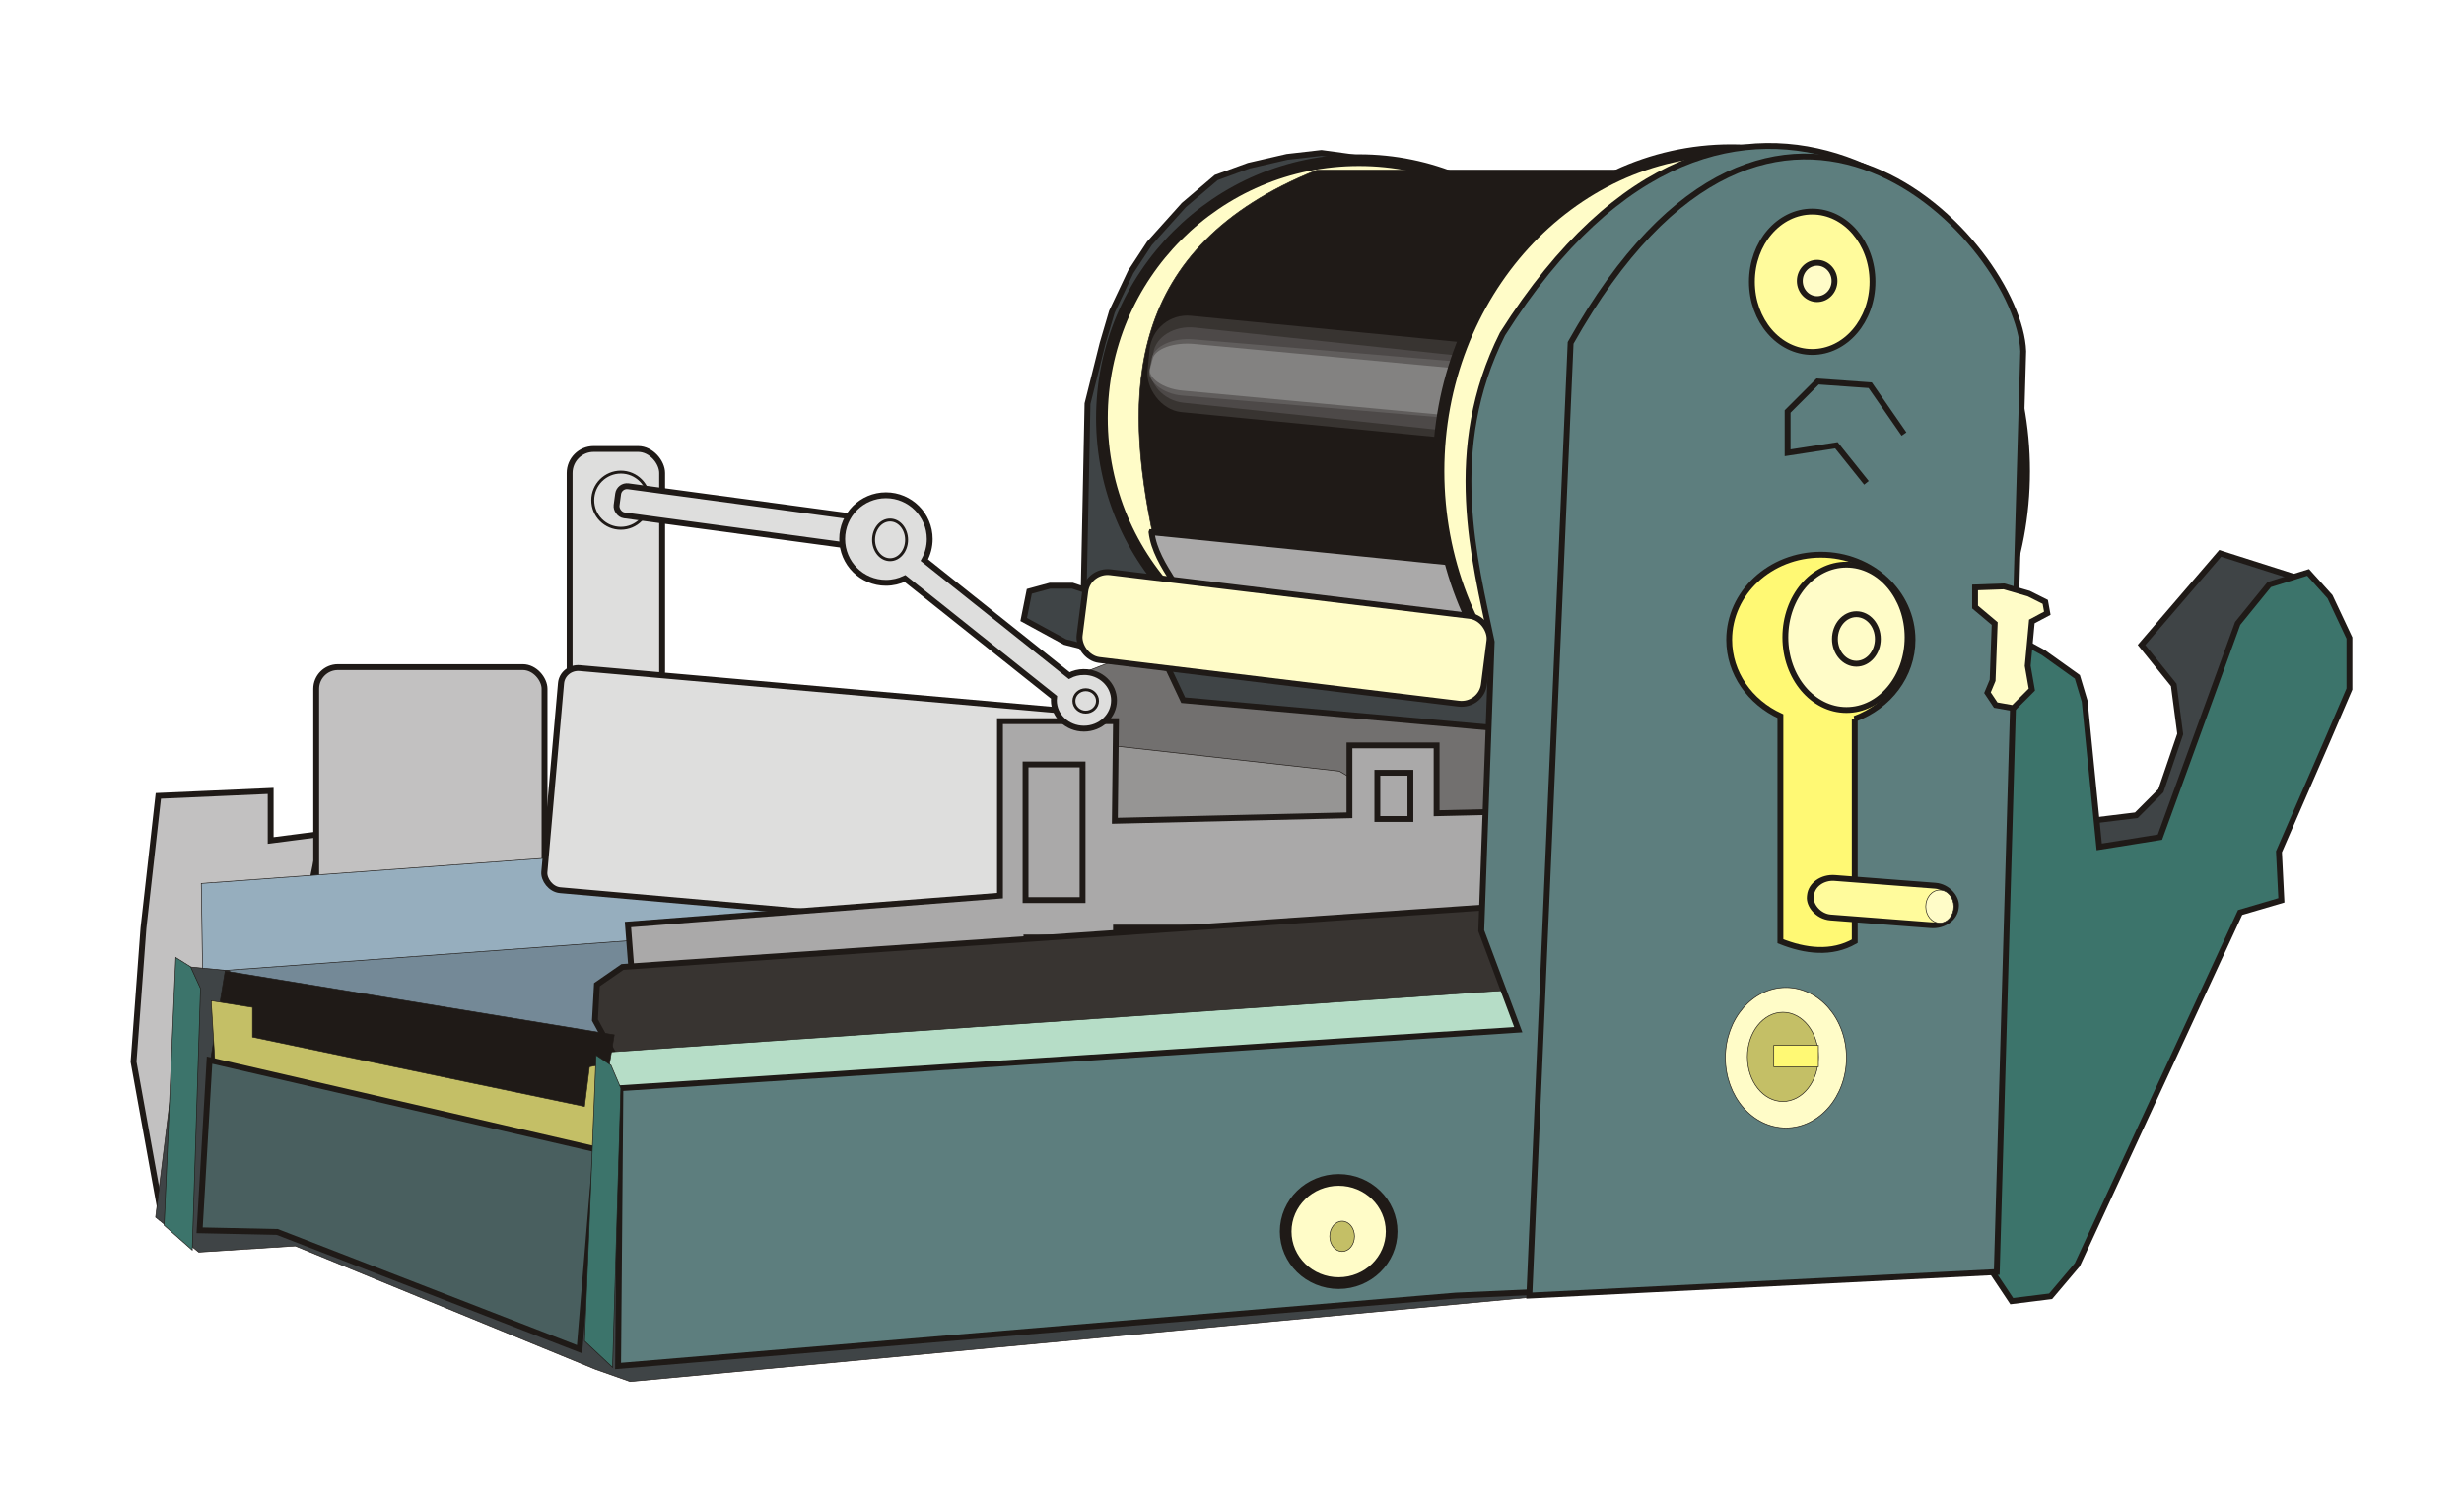<?xml version="1.0" encoding="UTF-8"?>
<!DOCTYPE svg PUBLIC "-//W3C//DTD SVG 1.1//EN" "http://www.w3.org/Graphics/SVG/1.1/DTD/svg11.dtd">
<!-- Creator: CorelDRAW -->
<svg xmlns="http://www.w3.org/2000/svg" xml:space="preserve" width="297mm" height="181.5mm" style="shape-rendering:geometricPrecision; text-rendering:geometricPrecision; image-rendering:optimizeQuality; fill-rule:evenodd; clip-rule:evenodd"
viewBox="0 0 297 181.5">
 <defs>
  <style type="text/css">
   <![CDATA[
    .str1 {stroke:#1F1A17;stroke-width:0.076}
    .str3 {stroke:#1F1A17;stroke-width:0.353}
    .str0 {stroke:#1F1A17;stroke-width:0.706}
    .str2 {stroke:#1F1A17;stroke-width:1.411}
    .fil19 {fill:none}
    .fil11 {fill:#1F1A17}
    .fil7 {fill:#383431}
    .fil16 {fill:#3C746B}
    .fil9 {fill:#3F4446}
    .fil21 {fill:#495F5F}
    .fil12 {fill:#4D4948}
    .fil15 {fill:#5D7E7E}
    .fil13 {fill:#605D5C}
    .fil3 {fill:#72706F}
    .fil14 {fill:#838281}
    .fil2 {fill:#969594}
    .fil1 {fill:#96AEBE}
    .fil6 {fill:#AAA9A9}
    .fil8 {fill:#B6DDC7}
    .fil0 {fill:#C2C1C1}
    .fil20 {fill:#C4BF66}
    .fil5 {fill:#DEDEDD}
    .fil18 {fill:#FFF974}
    .fil17 {fill:#FFFB9C}
    .fil10 {fill:#FFFCC8}
    .fil4 {fill:#748997}
   ]]>
  </style>
 </defs>
 <g id="Camada_x0020_1">
  <polygon class="fil0 str0" points="38.796,100.512 32.624,101.308 32.624,95.335 19.085,95.933 17.293,111.861 16.099,127.988 19.483,146.703 29.836,144.712 "/>
  <rect class="fil0 str0" x="38.114" y="80.414" width="27.523" height="28.109" rx="2.615" ry="2.615"/>
  <polygon class="fil1 str1" points="24.262,106.485 24.461,119.625 71.23,128.896 124.011,125.798 121.821,99.317 "/>
  <rect class="fil2 str1" x="129.187" y="87.57" width="39.024" height="19.114"/>
  <polygon class="fil3 str1" points="138.048,78.182 129.919,81.334 133.237,89.795 161.44,92.947 173.219,99.915 182.841,99.915 183.837,85.315 "/>
  <polygon class="fil4 str1" points="25.257,117.102 25.456,130.243 72.225,139.514 125.006,136.415 122.816,109.935 "/>
  <rect class="fil5 str0" x="68.661" y="54.121" width="11.15" height="29.666" rx="2.899" ry="2.899"/>
  <rect class="fil5 str0" transform="matrix(1.033 0.091 -0.088 0.996 67.802 80.346)" width="59.531" height="26.878" rx="2.016" ry="2.016"/>
  <polygon class="fil6 str0" points="162.657,89.85 173.164,89.85 173.164,98.023 181.443,97.829 181.443,111.812 134.517,111.812 134.517,112.997 123.741,112.997 124.004,116.38 76.36,120.078 75.69,111.438 120.534,107.958 120.534,86.927 134.517,86.927 134.379,98.935 162.657,98.27 "/>
  <polygon class="fil7 str0" points="181.443,109.205 75.03,116.552 71.949,118.685 71.712,122.951 74.556,128.165 184.05,120.107 "/>
  <polygon class="fil8 str1" points="71.942,126.911 75.151,132.689 183.81,124.504 183.81,119.207 "/>
  <polygon class="fil9 str0" points="180.168,81.683 180.62,87.79 142.619,84.397 140.809,80.552 128.368,77.385 123.392,74.671 124.07,71.278 126.559,70.599 129.273,70.599 130.63,71.052 131.083,48.658 132.892,41.419 134.023,37.574 136.295,32.773 138.546,29.336 142.694,24.715 146.604,21.396 150.515,19.974 155.136,18.908 159.284,18.434 164.498,19.145 167.815,20.567 "/>
  <ellipse class="fil10 str2" cx="163.807" cy="50.395" rx="30.988" ry="31.094"/>
  <path class="fil11 str1" d="M195.542 20.515l-36.837 0c-23.231,9.292 -23.314,27.047 -19.663,44.304l43.806 3.982 12.694 -48.287z"/>
  <g id="_135094184">
   <rect id="_135408904" class="fil7" transform="matrix(0.972 0.095 -0.095 0.972 139.009 37.619)" width="42.313" height="11.947" rx="4.659" ry="4.659"/>
   <rect id="_135654544" class="fil12" transform="matrix(0.959 0.102 -0.115 0.758 139.548 39.009)" width="42.313" height="11.947" rx="4.659" ry="4.659"/>
   <rect id="_135317920" class="fil13" transform="matrix(0.963 0.081 -0.112 0.567 139.358 40.529)" width="42.313" height="11.947" rx="4.659" ry="4.659"/>
   <rect id="_134957608" class="fil14" transform="matrix(0.955 0.089 -0.122 0.47 139.505 41.046)" width="42.313" height="11.947" rx="4.659" ry="4.659"/>
  </g>
  <path class="fil6 str0" d="M138.8 64.156l39.714 4.013 0.481 7.223 -37.557 -5.296c-1.23,-1.98 -2.371,-3.799 -2.638,-5.939z"/>
  <ellipse class="fil10 str2" cx="208.683" cy="56.791" rx="35.295" ry="38.689"/>
  <polygon class="fil9 str1" points="27.671,117.004 22.472,116.509 18.758,146.716 23.957,150.925 35.594,150.182 71.744,165.038 75.953,166.524 184.402,156.372 179.698,145.23 32.623,138.793 "/>
  <path class="fil15 str0" d="M243.063 41.288c-0.528,-13.037 -33.845,-45.528 -61.962,-1.024 -7,13.957 -3.354,27.217 -1.299,37.094l-1.26 34.825 4.465 11.93 -108.23 7.054 -0.276 33.483 100.948 -8.484 63.997 -2.867 3.618 -112.011z"/>
  <polygon class="fil9 str0" points="278.342,70.121 267.613,66.7 258.128,77.74 262.015,82.561 262.793,88.47 260.46,95.312 257.505,98.266 249.886,99.2 250.664,105.575 264.97,102.154 "/>
  <polygon class="fil16 str0" points="240.146,153.321 242.489,156.835 247.174,156.249 250.394,152.443 270.012,109.987 274.99,108.523 274.697,102.667 280.553,89.198 283.188,83.049 283.188,76.9 280.846,71.923 278.21,68.995 273.526,70.459 269.719,75.144 260.35,100.91 253.03,102.081 251.273,84.513 250.394,81.585 246.295,78.657 243.074,76.9 238.097,85.684 236.34,147.465 "/>
  <path class="fil15 str0" d="M243.869 42.34c-0.465,-12.918 -29.799,-45.111 -54.553,-1.014l-4.978 114.84 56.345 -2.841 3.186 -110.985z"/>
  <g id="_134940192">
   <ellipse id="_134506424" class="fil17 str0" cx="218.434" cy="33.963" rx="7.267" ry="8.462"/>
   <ellipse id="_134941000" class="fil10 str0" cx="219.031" cy="33.863" rx="2.091" ry="2.19"/>
  </g>
  <path class="fil18 str0" d="M223.561 86.648l0 26.805c-2.787,1.593 -5.973,1.195 -8.96,0l0 -27.134c-3.656,-1.672 -6.172,-5.165 -6.172,-9.202 0,-5.662 4.948,-10.254 11.05,-10.254 6.102,0 11.05,4.592 11.05,10.254 0,4.324 -2.887,8.024 -6.968,9.531z"/>
  <rect class="fil17 str0" transform="matrix(1.17 0.09 -0.106 0.996 218.472 105.622)" width="14.932" height="4.778" rx="2.294" ry="2.294"/>
  <ellipse class="fil10 str0" cx="222.565" cy="76.819" rx="7.367" ry="8.76"/>
  <ellipse class="fil19 str0" cx="223.76" cy="77.018" rx="2.588" ry="2.986"/>
  <ellipse class="fil10 str1" cx="233.814" cy="109.272" rx="1.692" ry="1.991"/>
  <polygon class="fil10 str0" points="246.527,72.547 244.537,71.552 241.551,70.681 238.068,70.805 238.068,73.169 240.432,75.159 240.183,82.001 239.561,83.494 240.556,84.987 242.671,85.36 244.91,83.121 244.412,80.26 244.91,74.91 246.776,73.915 "/>
  <ellipse class="fil10 str2" cx="161.357" cy="148.44" rx="6.387" ry="6.221"/>
  <ellipse class="fil20 str1" cx="161.772" cy="149.021" rx="1.493" ry="1.825"/>
  <ellipse class="fil10 str1" cx="215.267" cy="127.49" rx="7.298" ry="8.462"/>
  <ellipse class="fil20 str1" cx="214.9" cy="127.39" rx="4.281" ry="5.376"/>
  <rect class="fil18 str1" x="213.805" y="125.997" width="5.376" height="2.588"/>
  <rect class="fil11 str1" transform="matrix(0.987 0.162 -0.162 0.987 27.143 117.041)" width="47.513" height="11.765"/>
  <polygon class="fil20 str1" points="25.456,120.621 26.053,130.576 71.847,140.73 73.041,128.187 71.05,128.585 70.453,133.363 30.434,125.001 30.434,121.417 "/>
  <polygon class="fil21 str0" points="25.257,127.789 24.062,148.296 33.42,148.495 69.856,162.631 71.847,138.54 "/>
  <polygon class="fil16 str1" points="74.833,131.173 73.638,128.386 71.847,127.191 70.453,161.636 73.838,164.821 "/>
  <polygon class="fil16 str1" points="24.168,119.144 22.973,116.531 21.181,115.411 19.788,147.699 23.172,150.685 "/>
  <polyline class="fil19 str0" points="229.498,52.318 225.425,46.435 219.09,45.983 215.47,49.602 215.47,54.58 221.353,53.675 224.973,58.2 "/>
  <rect class="fil19 str0" x="123.615" y="92.141" width="6.873" height="16.353"/>
  <rect class="fil10 str0" transform="matrix(1.013 0.123 -0.126 0.992 131.14 68.646)" width="48.111" height="10.665" rx="2.666" ry="2.666"/>
  <rect class="fil19 str0" x="166.021" y="93.145" width="3.982" height="5.575"/>
  <circle class="fil19 str3" cx="74.833" cy="60.294" r="3.385"/>
  <rect class="fil5 str0" transform="matrix(0.991 0.134 -0.134 0.991 74.65 58.469)" width="30.747" height="3.539" rx="1.079" ry="1.079"/>
  <path class="fil5 str0" d="M130.654 81.002c2.002,0 3.626,1.528 3.626,3.413 0,1.885 -1.624,3.413 -3.626,3.413 -2.002,0 -3.626,-1.528 -3.626,-3.413 0,-0.125 0.007,-0.248 0.021,-0.369l-17.968 -14.32c-0.693,0.335 -1.471,0.523 -2.293,0.523 -2.913,0 -5.276,-2.363 -5.276,-5.276 0,-2.913 2.363,-5.276 5.276,-5.276 2.913,0 5.276,2.363 5.276,5.276 0,0.92 -0.236,1.786 -0.65,2.539l17.471 13.924c0.523,-0.276 1.126,-0.433 1.768,-0.433z"/>
  <ellipse class="fil19 str3" cx="130.867" cy="84.486" rx="1.422" ry="1.351"/>
  <ellipse class="fil19 str3" cx="107.286" cy="65.072" rx="1.991" ry="2.389"/>
 </g>
</svg>

